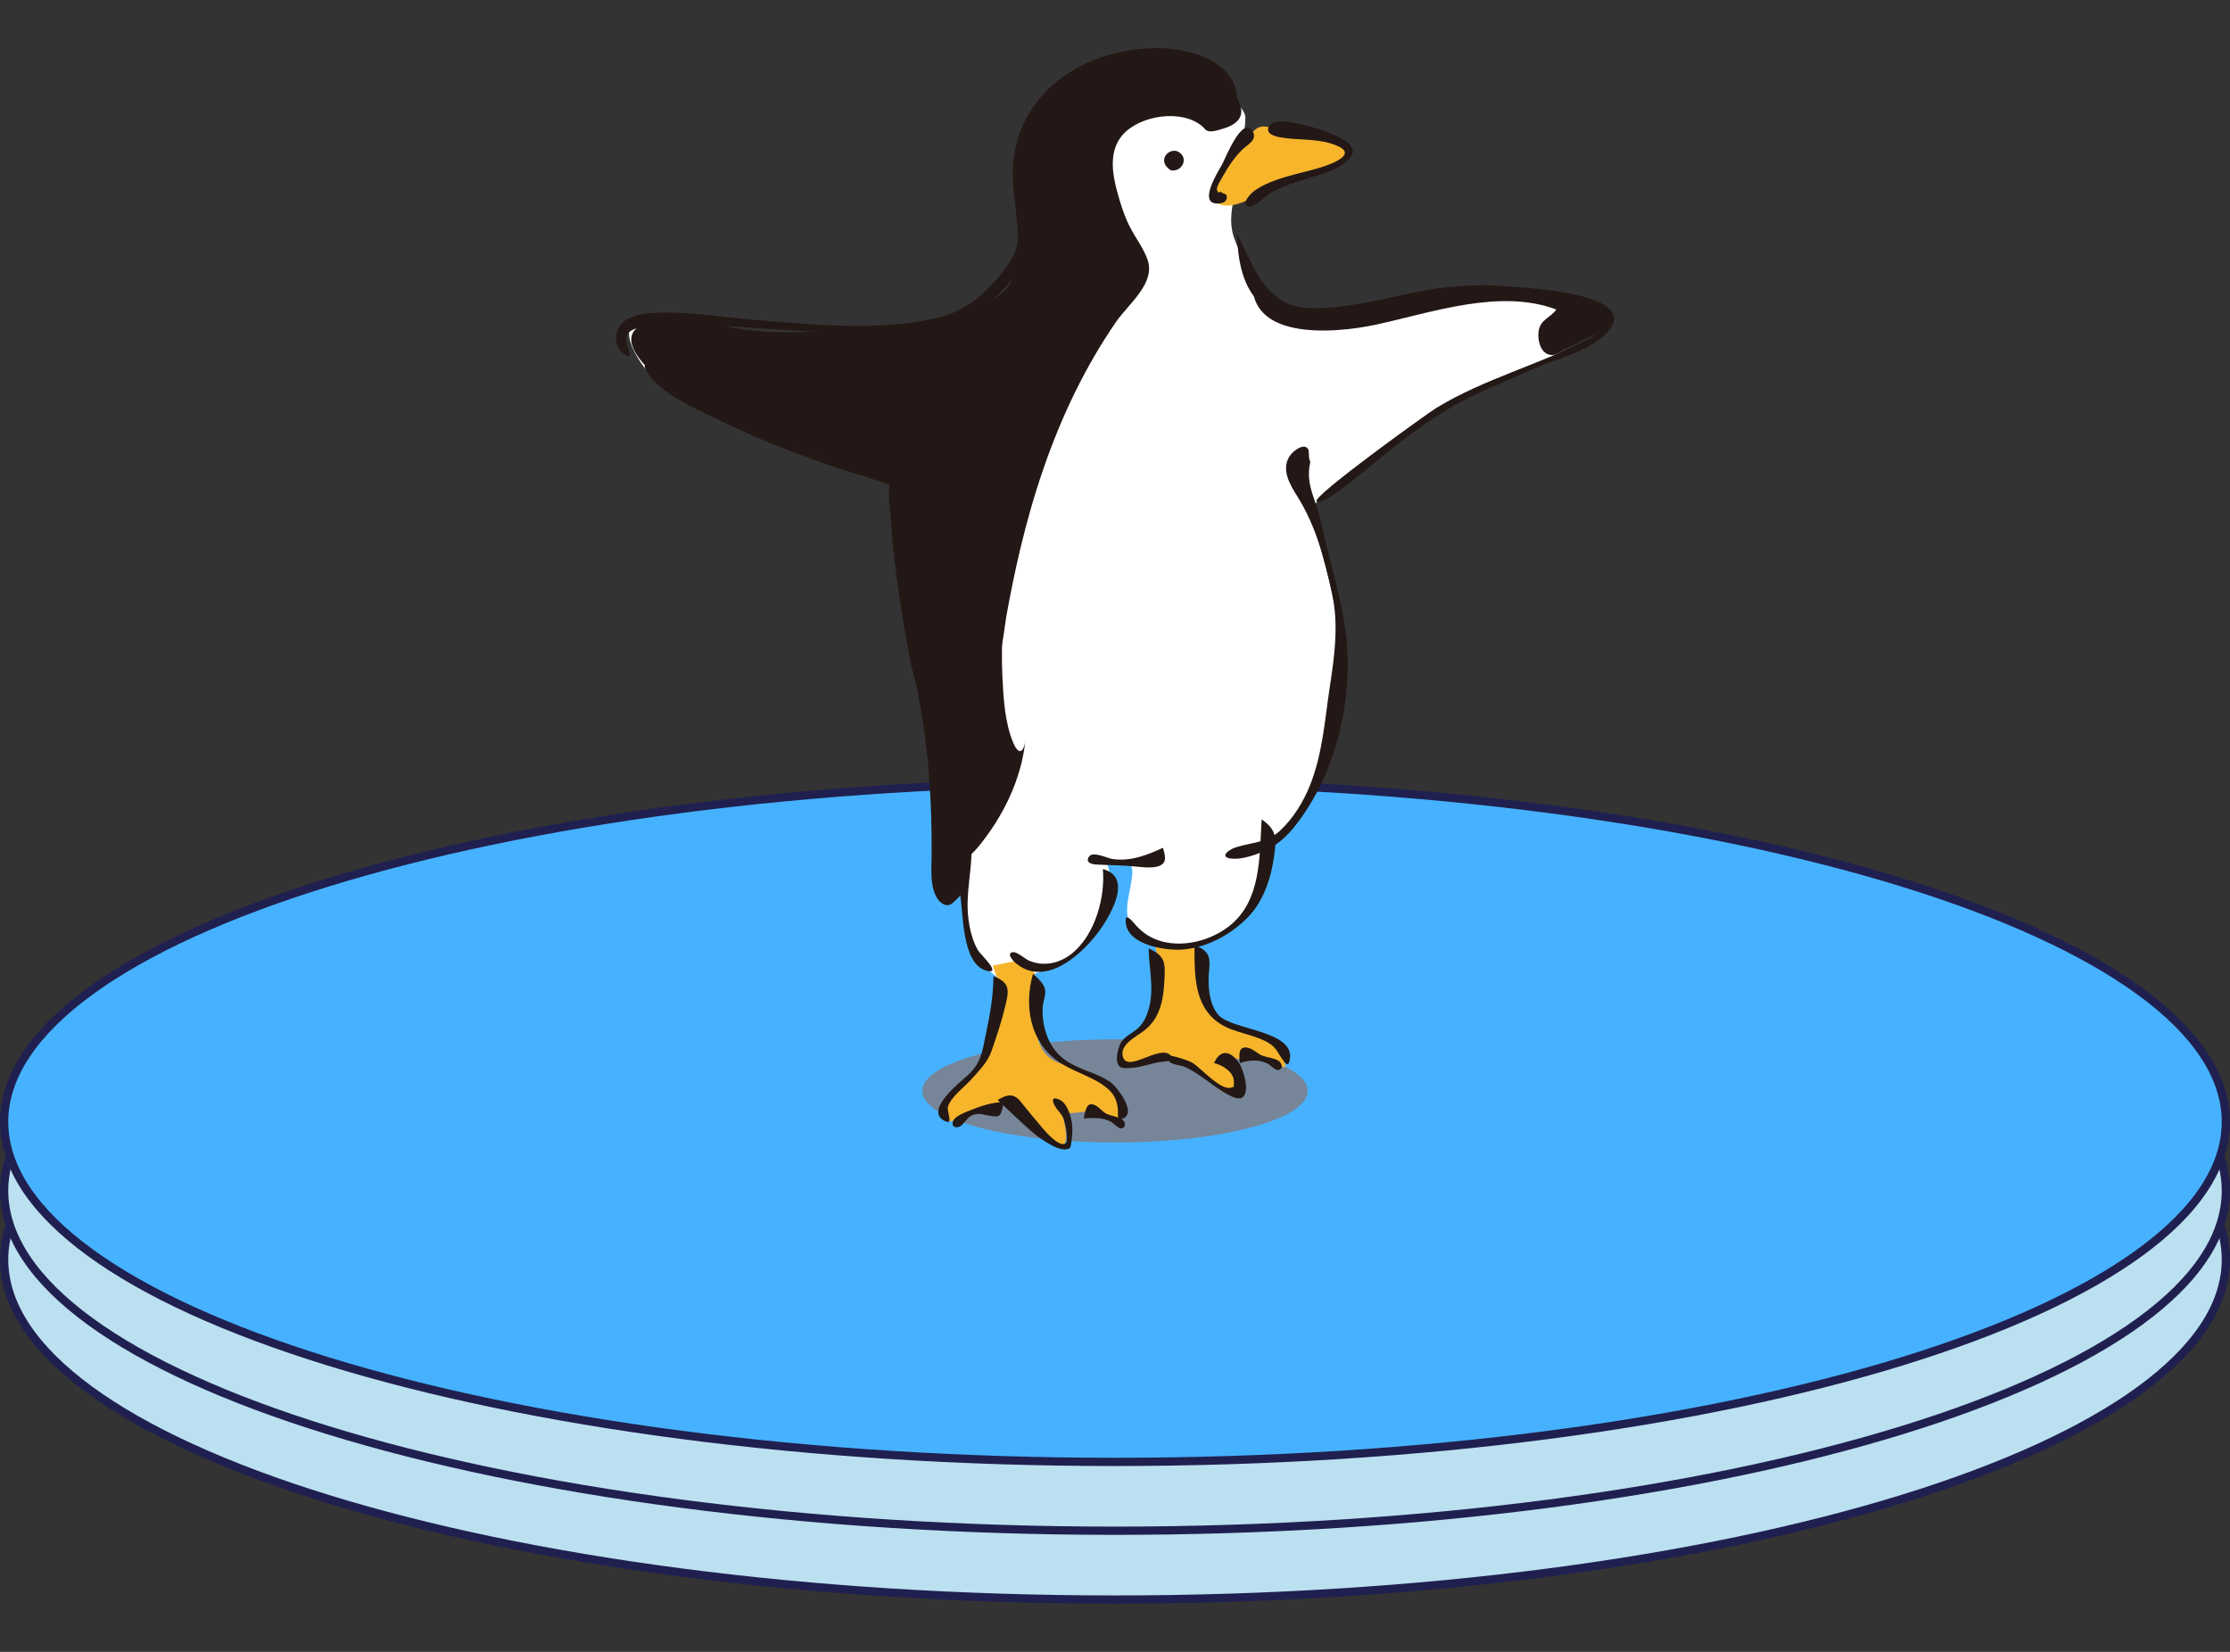 <svg width="270" height="200" viewBox="0 0 270 200" fill="none" xmlns="http://www.w3.org/2000/svg">
<rect x="0" y="0" width="270" height="200" fill="#333333" stroke="none"/>
<g clip-path="url(#clip0_268_1106)">
<path d="M269.5 152.5C269.5 158.017 265.876 163.367 259.096 168.315C252.327 173.254 242.5 177.723 230.312 181.485C205.942 189.007 172.244 193.667 135 193.667C97.757 193.667 64.059 189.007 39.688 181.485C27.5 177.723 17.673 173.254 10.904 168.315C4.124 163.367 0.5 158.017 0.5 152.5C0.5 146.983 4.124 141.633 10.904 136.685C17.673 131.746 27.5 127.277 39.688 123.515C64.059 115.993 97.757 111.333 135 111.333C172.244 111.333 205.942 115.993 230.312 123.515C242.5 127.277 252.327 131.746 259.096 136.685C265.876 141.633 269.5 146.983 269.5 152.5Z" fill="#BBE0F0" stroke="#202050"/>
<path d="M269.5 144.167C269.5 149.684 265.876 155.034 259.096 159.981C252.327 164.921 242.5 169.39 230.312 173.152C205.942 180.673 172.244 185.333 135 185.333C97.757 185.333 64.059 180.673 39.688 173.152C27.5 169.39 17.673 164.921 10.904 159.981C4.124 155.034 0.5 149.684 0.5 144.167C0.5 138.65 4.124 133.299 10.904 128.352C17.673 123.413 27.5 118.943 39.688 115.182C64.059 107.66 97.757 103 135 103C172.244 103 205.942 107.66 230.312 115.182C242.5 118.943 252.327 123.413 259.096 128.352C265.876 133.299 269.5 138.65 269.5 144.167Z" fill="#BBE0F0" stroke="#202050"/>
<path d="M269.5 135.833C269.5 141.35 265.876 146.701 259.096 151.648C252.327 156.587 242.5 161.057 230.312 164.818C205.942 172.34 172.244 177 135 177C97.757 177 64.059 172.34 39.688 164.818C27.5 161.057 17.673 156.587 10.904 151.648C4.124 146.701 0.5 141.35 0.5 135.833C0.5 130.316 4.124 124.966 10.904 120.019C17.673 115.079 27.5 110.61 39.688 106.848C64.059 99.327 97.757 94.667 135 94.667C172.244 94.667 205.942 99.327 230.312 106.848C242.5 110.61 252.327 115.079 259.096 120.019C265.876 124.966 269.5 130.316 269.5 135.833Z" fill="#46B2FF" stroke="#202050"/>
<ellipse cx="135" cy="132.083" rx="23.333" ry="6.25" fill="#778599"/>
<g clip-path="url(#clip1_268_1106)">
<path d="M138.248 7.384C131.19 8.347 129.67 8.924 127.031 11.783C124.392 14.642 125.932 22.12 126.371 26.298C126.811 30.477 126.152 33.996 123.072 36.195C119.994 38.395 116.914 40.594 108.997 41.254C101.08 41.913 99.32 42.353 96.021 41.913C92.722 41.474 88.104 41.254 83.705 40.154C79.306 39.054 78.427 38.835 76.667 39.494C74.908 40.154 77.987 45.872 81.726 47.852C85.464 49.831 103.499 55.989 106.797 56.649C110.096 57.309 112.956 61.267 113.395 63.466C113.835 65.666 119.114 98.435 118.454 100.415C117.794 102.394 116.034 107.233 116.694 110.751C117.354 114.27 118.894 117.129 120.653 118.229C122.413 119.329 127.031 117.349 128.351 116.469C129.67 115.59 133.189 113.61 133.629 110.751C134.069 107.892 134.729 107.012 134.729 107.012L134.069 104.593C134.069 104.593 134.104 104.487 136.049 104.373C137.993 104.259 136.66 107.488 136.488 109.652C136.317 111.815 137.148 113.39 139.787 114.05C142.426 114.71 145.945 114.93 149.244 112.291C152.543 109.652 152.983 107.892 152.763 106.573C152.543 105.253 153.423 102.834 153.423 102.834C153.423 102.834 159.361 97.775 161.121 90.298C162.88 82.82 162.221 76.662 161.561 73.144C160.901 69.625 159.142 63.686 158.702 62.367C158.262 61.047 162.661 57.968 165.959 55.549C169.258 53.13 171.678 50.271 178.056 47.412C184.433 44.553 186.853 44.113 189.712 42.133C192.571 40.154 192.791 38.834 192.131 37.955C191.471 37.075 185.753 35.316 182.234 35.316C178.715 35.316 169.258 37.735 162.88 38.175C156.502 38.615 156.942 39.494 154.083 36.855C151.224 34.216 151.224 34.216 150.564 31.797C149.904 29.378 148.585 28.498 149.245 24.759C149.905 21.02 150.784 16.182 150.784 14.203C150.784 12.223 143.086 6.724 138.248 7.384Z" fill="white"/>
<path d="M152.323 23.659C149.684 24.979 147.924 25.419 146.825 24.099C145.725 22.779 150.376 17.264 151.696 15.944C153.015 14.624 153.643 15.742 156.722 15.961C159.801 16.181 163.1 17.061 163.32 17.721C163.539 18.381 163.98 19.26 160.681 20.36C157.382 21.46 155.182 22.559 154.522 22.559C153.863 22.559 152.323 23.659 152.323 23.659Z" fill="#F7B52C"/>
<path d="M120.653 118.229C121.533 121.088 119.554 127.026 118.894 128.346C118.234 129.665 114.715 132.305 114.495 133.624C114.275 134.944 113.916 136.163 115.815 135.604C117.611 135.075 122.092 133.382 122.852 133.405C123.613 133.427 125.272 136.703 127.251 138.243C129.231 139.783 129.45 138.023 128.571 134.724C131.21 134.944 131.848 134.062 133.189 134.944C134.53 135.826 136.928 135.604 135.828 133.625C134.729 131.645 132.529 129.446 129.45 129.006C126.371 128.566 125.272 126.367 125.492 123.068C125.711 119.769 125.271 117.79 125.271 117.79L123.512 116.25L120.213 116.91L120.653 118.229Z" fill="#F7B52C"/>
<path d="M140.007 115.15C140.227 117.789 140.208 121.323 139.347 123.068C138.487 124.812 136.708 125.267 136.048 126.367C135.388 127.466 134.729 129.006 136.488 129.006C138.247 129.006 140.667 127.466 141.986 127.906C143.306 128.346 144.625 129.006 146.165 130.545C147.705 132.084 148.804 132.964 149.464 132.084C150.124 131.205 151.003 129.665 149.464 128.565C147.924 127.466 149.603 128.551 151.223 128.126C152.682 127.743 156.029 129.824 155.622 129.005C155.215 128.187 156.062 127.466 154.522 126.586C152.983 125.706 149.244 124.387 148.144 123.727C147.045 123.067 145.945 121.528 145.725 119.768C145.505 118.009 145.065 114.71 145.065 114.71C145.065 114.71 142.206 114.93 140.887 114.49C139.567 114.05 140.007 115.15 140.007 115.15Z" fill="#F7B52C"/>
<path d="M148.781 14.506C151.059 11.445 149.021 8.325 145.954 6.972C142.512 5.454 138.16 5.598 134.594 6.56C127.134 8.574 122.025 14.501 122.671 22.439C122.808 24.127 123.136 25.795 123.285 27.482C123.469 29.553 122.882 30.983 121.646 32.611C119.413 35.551 116.9 37.731 113.225 38.551C106.191 40.119 98.324 39.308 91.216 38.711C87.571 38.405 83.913 37.793 80.249 37.851C78.731 37.875 76.771 37.916 75.533 38.936C74.378 39.888 74.193 41.809 75.469 42.793C77.111 44.058 75.581 41.482 75.844 40.717C76.297 39.398 78.788 39.571 79.84 39.499C82.805 39.296 85.702 39.317 88.669 39.523C94.531 39.929 100.261 40.381 106.141 40.266C109.768 40.196 113.642 40.116 116.963 38.48C119.934 37.016 123.426 33.601 124.445 30.378C124.956 28.759 124.612 26.988 124.432 25.342C124.189 23.124 123.971 20.926 124.397 18.715C125.147 14.822 127.735 11.804 131.069 9.796C134.574 7.686 138.878 6.924 142.856 7.981C144.524 8.425 146.058 9.305 147.099 10.712C147.957 11.873 148.132 13.26 148.781 14.506Z" fill="#231815"/>
<path d="M160.253 21.009C162.011 20.432 165.614 18.628 162.684 16.936C160.988 15.957 158.555 15.224 156.621 14.853C155.89 14.713 154.077 14.459 153.636 15.324C153.084 16.404 154.971 16.638 155.602 16.718C157.768 16.994 159.883 16.768 161.967 17.682C164.485 18.786 160.786 20.018 159.62 20.359C157.109 21.092 154.08 21.56 151.895 23.087C151.495 23.367 150.171 24.684 151.165 25.003C151.79 25.204 153.303 23.668 153.722 23.423C155.727 22.248 158.062 21.72 160.253 21.009Z" fill="#231815"/>
<path d="M148.067 21.338C148.705 20.196 149.475 19.014 150.426 18.102C150.993 17.558 152.261 16.938 151.696 15.944C150.453 13.758 148.275 19.39 147.918 20.009C147.54 20.665 144.777 25.018 147.725 24.617C148.087 24.568 148.434 24.443 148.518 24.046C148.656 23.386 148.129 23.507 147.871 23.284C147.532 22.99 147.664 23.739 147.352 23.008C147.207 22.669 147.921 21.601 148.067 21.338Z" fill="#231815"/>
<path d="M149.755 28.326C151.232 31.048 152.262 34.359 154.923 36.2C156.938 37.594 159.783 37.4 162.1 37.137C165.791 36.719 169.385 35.724 173.036 35.073C176.238 34.503 179.307 34.514 182.54 34.706C184.849 34.844 198.974 35.511 194.567 40.269C192.38 42.63 188.199 43.489 185.348 44.795C182.155 46.259 178.85 47.484 175.802 49.248C172.578 51.114 169.64 53.405 166.749 55.742C165.989 56.357 160.077 61.511 159.403 60.696C158.887 60.072 172.793 50.072 173.904 49.392C179.643 45.887 186.206 44.219 192.132 41.139C193.595 40.378 196.186 38.622 193.661 37.163C191.192 35.736 187.57 35.748 184.801 35.761C181.368 35.778 177.949 35.583 174.551 36.175C170.771 36.835 167.081 37.937 163.287 38.529C159.963 39.048 155.872 39.384 153.058 37.148C150.381 35.02 149.901 31.523 149.755 28.326Z" fill="#231815"/>
<path d="M158.647 55.924C158.249 57.693 158.599 58.968 159.171 60.607C159.791 62.381 160.181 64.258 160.627 66.081C161.592 70.017 162.808 74.233 163.094 78.292C163.626 85.852 161.403 94.397 156.551 100.311C155.301 101.835 153.828 102.865 151.947 103.485C151.122 103.758 150.173 104.014 149.293 103.969C147.537 103.88 148.611 102.91 149.65 102.582C151.646 101.954 153.382 102.077 155.011 100.546C156.574 99.077 157.79 97.119 158.584 95.143C160.147 91.254 160.389 87.212 161.013 83.127C161.584 79.398 162.091 75.667 161.295 71.939C160.403 67.766 159.346 63.722 157.085 60.114C156.191 58.685 155.027 56.793 156.21 55.13C156.513 54.704 157.415 53.962 157.987 54.096C158.778 54.281 158.256 55.148 158.647 55.924Z" fill="#231815"/>
<path d="M121.003 56.9C119.769 63.449 108.586 58.856 104.841 57.746C98.596 55.895 92.345 53.465 86.503 50.598C83.931 49.336 80.715 47.953 78.819 45.717C78.252 45.048 77.428 43.623 78.821 44.449C79.968 45.129 80.96 46.276 82.077 47.043C87.601 50.834 94.44 53.98 100.941 55.643C104.222 56.482 107.587 57.19 110.904 57.882C114.479 58.628 117.77 58.879 121.003 56.9Z" fill="#231815"/>
<path d="M152.753 99.207C154.69 100.525 154.535 101.687 154.267 103.646C153.897 106.349 152.953 109.207 150.984 111.164C148.945 113.191 146.248 114.659 143.363 114.953C141.404 115.153 136.656 114.524 136.316 111.815C136.118 110.236 137.132 111.592 137.584 112.089C138.435 113.024 139.484 113.672 140.713 113.992C143.451 114.703 146.609 113.855 148.81 112.141C152.747 109.075 152.48 103.651 152.753 99.207Z" fill="#231815"/>
<path d="M140.804 102.646C141.102 103.645 141.284 104.369 140.495 104.781C139.741 105.174 138.334 105.001 137.553 104.919C135.984 104.754 134.051 104.747 132.656 104.667C132.234 104.643 131.393 104.458 131.827 103.745C132.281 103 134.002 103.89 134.632 103.992C136.816 104.345 138.87 103.547 140.804 102.646Z" fill="#231815"/>
<path d="M133.527 105.226C137.416 106.214 134.162 111.404 132.641 113.296C130.536 115.916 126.364 119.526 122.928 116.565C122.519 116.213 121.811 115.319 122.714 115.286C123.198 115.268 124.154 116.133 124.62 116.325C126.505 117.098 128.469 116.589 129.983 115.283C132.62 113.009 133.839 108.582 133.527 105.226Z" fill="#231815"/>
<path d="M116.409 108.295C115.582 109.025 115.03 110.141 113.941 109.288C113.544 108.978 113.308 108.537 113.136 108.074C112.639 106.732 112.782 105.1 112.794 103.7C112.846 97.1 112.461 90.632 111.162 84.14C111.165 84.156 111.163 84.172 111.157 84.187C111.291 84.072 110.412 80.976 110.36 80.718C109.814 77.98 109.338 75.227 108.926 72.466C108.468 69.398 108.077 66.312 107.888 63.214C107.794 61.676 107.269 58.898 108.057 57.528C108.549 56.672 109.909 55.907 110.658 55.304C112.388 53.912 114.145 52.553 115.906 51.2C120.152 47.936 124.434 44.719 128.735 41.528C132.014 39.094 135.256 36.534 138.687 34.314C130.327 44.13 124.471 56.038 122.262 68.768C121.504 73.138 121.154 77.603 121.372 82.038C121.499 84.613 121.667 87.513 122.678 89.926C123.393 91.632 124.03 90.983 124.172 89.418C123.73 94.283 121.454 98.894 118.367 102.627C117.939 103.144 117.24 103.678 116.983 104.281C116.506 105.401 116.583 107.08 116.409 108.295Z" fill="#231815"/>
<path d="M115.707 100.827C117.577 101.368 117.697 101.968 117.617 103.656C117.532 105.42 117.234 107.176 117.162 108.934C117.082 110.915 117.405 113.305 118.403 115.045C118.688 115.542 121.356 117.992 119.498 117.545C116.432 116.808 116.641 110.529 116.241 108.216C115.835 105.867 115.842 103.214 115.707 100.827Z" fill="#231815"/>
<path d="M125.069 117.904C125.57 118.355 126.408 119.082 126.535 119.809C126.649 120.467 126.269 121.331 126.239 122.021C126.153 124.088 126.794 126.366 128.329 127.822C130.04 129.445 132.558 129.702 134.458 131.024C135.133 131.493 137.733 134.71 135.945 135.442C135.145 135.77 135.405 134.842 135.347 134.282C135.238 133.233 134.906 132.486 134.09 131.791C132.318 130.282 129.844 129.793 127.964 128.402C124.674 125.97 123.985 121.731 125.069 117.904Z" fill="#231815"/>
<path d="M120.784 133.18C122.04 132.45 122.774 132.364 123.613 133.427C124.476 134.519 125.385 135.583 126.281 136.649C126.65 137.086 128.287 138.95 129.002 138.433C129.437 138.118 128.968 136.006 128.834 135.605C128.589 134.872 128.085 134.528 127.725 133.911C127.258 133.108 127.479 132.735 128.363 133.184C129.012 133.513 129.413 134.492 129.601 135.12C129.891 136.088 129.882 137.139 129.739 138.132C129.621 138.951 129.676 139.095 129.001 139.161C127.843 139.274 125.679 137.673 124.871 136.968C123.479 135.752 122.141 134.438 120.784 133.18Z" fill="#231815"/>
<path d="M131.212 135.41C131.418 134.568 131.5 133.652 132.186 133.699C132.872 133.746 133.343 134.497 133.888 134.81C134.408 135.108 135.718 135.232 136.053 135.718C136.217 135.956 136.341 136.38 135.924 136.584C135.478 136.801 134.932 136.054 134.531 135.826C133.567 135.278 132.293 135.336 131.212 135.41Z" fill="#231815"/>
<path d="M120.277 118.194C122.374 118.98 122.15 119.982 121.724 121.782C121.287 123.632 120.636 125.582 120.025 127.32C119.565 128.628 118.463 129.726 117.556 130.735C116.772 131.609 115.141 132.814 114.783 133.966C114.585 134.601 115.582 136.439 114.254 135.655C111.959 134.3 116.432 130.89 117.27 130.092C118.82 128.617 118.926 127.307 119.342 125.316C119.856 122.855 120.267 120.711 120.277 118.194Z" fill="#231815"/>
<path d="M121.544 133.425C121.116 135.269 121.207 135.365 119.489 135.022C118.774 134.879 118.313 134.748 117.611 135.075C117.077 135.323 116.525 136.348 116.068 136.453C115.483 136.588 115.221 136.254 115.38 135.767C115.589 135.129 116.913 134.657 117.449 134.44C118.82 133.884 120.024 133.477 121.544 133.425Z" fill="#231815"/>
<path d="M144.621 114.431C146.317 115.105 146.57 115.756 146.403 117.401C146.225 119.154 146.312 121.489 147.533 122.899C149.097 124.706 156.705 124.754 156.182 128.21C156.011 129.341 155.612 128.749 155.214 128.187C154.723 127.492 154.542 126.889 153.762 126.382C151.9 125.172 149.506 125.141 147.632 123.889C144.509 121.801 144.632 117.854 144.621 114.431Z" fill="#231815"/>
<path d="M146.993 128.711C147.839 126.795 149.204 127.39 150.083 128.812C150.487 129.466 151.465 132.307 150.343 132.92C149.438 133.414 146.706 131.222 146.044 130.768C145.192 130.183 144.34 129.543 143.377 129.148C142.902 128.954 141.925 128.93 141.569 128.527C140.232 127.018 144.006 128.443 144.395 128.687C145.368 129.295 147.715 131.97 148.985 131.704C149.51 131.594 149.364 131.539 149.393 131.059C149.469 129.811 148.005 128.945 146.993 128.711Z" fill="#231815"/>
<path d="M139.079 114.827C141.091 115.754 141.079 116.56 140.992 118.508C140.884 120.931 140.521 123.275 138.487 124.812C137.595 125.486 135.372 126.575 136.007 128.09C136.691 129.721 140.239 126.645 141.609 127.664C142.72 128.49 140.975 128.499 140.409 128.592C139.264 128.78 138.165 129.221 136.999 129.292C136.297 129.336 135.687 129.438 135.39 128.91C135 128.217 135.397 126.727 135.756 126.18C136.263 125.409 137.133 125.079 137.787 124.476C138.468 123.848 138.83 123.057 139.082 122.168C139.784 119.697 139.102 117.308 139.079 114.827Z" fill="#231815"/>
<path d="M150.093 128.722C150.058 127.796 149.919 126.937 150.669 126.832C151.408 126.729 152.087 127.436 152.682 127.743C153.247 128.035 154.629 128.112 155.007 128.622C155.184 128.861 155.356 129.269 154.935 129.506C154.493 129.756 153.844 128.961 153.429 128.749C152.422 128.234 151.133 128.347 150.093 128.722Z" fill="#231815"/>
<path d="M115.815 37.954C118.83 37.05 122.171 36.115 122.953 32.667C124.112 27.556 121.581 22.304 123.58 17.293C125.52 12.431 130.502 8.866 135.514 7.729C138.306 7.095 141.322 7.127 144.066 7.978C146.336 8.682 149.353 10.312 150.165 12.743C150.709 14.37 149.427 15.21 148.021 15.599C147.599 15.716 146.793 15.994 146.352 15.884C145.867 15.763 145.988 15.649 145.543 15.274C143.043 13.169 138.025 13.964 135.949 16.303C134.232 18.237 134.648 20.967 135.278 23.261C135.688 24.757 136.169 26.29 136.901 27.662C137.562 28.901 138.438 30.054 138.923 31.382C139.98 34.277 136.658 36.758 135.143 38.952C133.293 41.632 131.657 44.457 130.217 47.377C127.226 53.445 125.096 59.905 123.527 66.477C122.884 69.171 122.336 71.887 121.84 74.613C121.763 75.033 121.262 79.183 120.967 79.201C120.67 79.22 120.082 75.629 120.019 75.357C119.357 72.489 118.519 69.647 117.291 66.966C115.978 64.101 114.178 61.314 111.569 59.469C109.609 58.084 107.33 57.61 105.071 56.949C96.401 54.411 86.236 51.666 79.374 45.506C77.969 44.245 74.833 41.098 77.433 39.474C80.618 37.484 86.178 39.286 89.501 39.803C94.138 40.523 98.987 40.2 103.639 39.803C107.669 39.459 111.922 39.122 115.815 37.954Z" fill="#231815"/>
<path d="M151.838 32.686C150.02 41.426 161.492 40.415 166.671 39.29C173.431 37.822 181.631 34.913 188.439 37.476C187.652 38.542 186.47 38.677 186.278 40.164C186.136 41.259 186.589 43.101 188.059 42.978C188.6 42.933 189.463 42.281 189.934 42.047C191.104 41.467 192.275 40.888 193.449 40.316C194.261 39.92 195.559 39.609 195.308 38.497C195.05 37.355 193.242 36.521 192.272 36.205C190.381 35.588 188.265 35.396 186.303 35.129C183.825 34.791 181.278 34.46 178.771 34.541C177.023 34.597 175.294 35.09 173.594 35.467C169.412 36.392 165.23 37.548 160.998 38.221C156.599 38.92 152.405 37.783 151.838 32.686Z" fill="#231815"/>
<path d="M141.744 20.613C143.077 20.884 143.961 19.189 142.748 18.422C141.616 17.707 139.927 19.426 141.744 20.613Z" fill="#231815"/>
</g>
</g>
<defs>
<clipPath id="clip0_268_1106">
<rect width="270" height="200" fill="white"/>
</clipPath>
<clipPath id="clip1_268_1106">
<rect width="133.333" height="133.333" fill="white" transform="translate(68.333 5.833)"/>
</clipPath>
</defs>
</svg>
